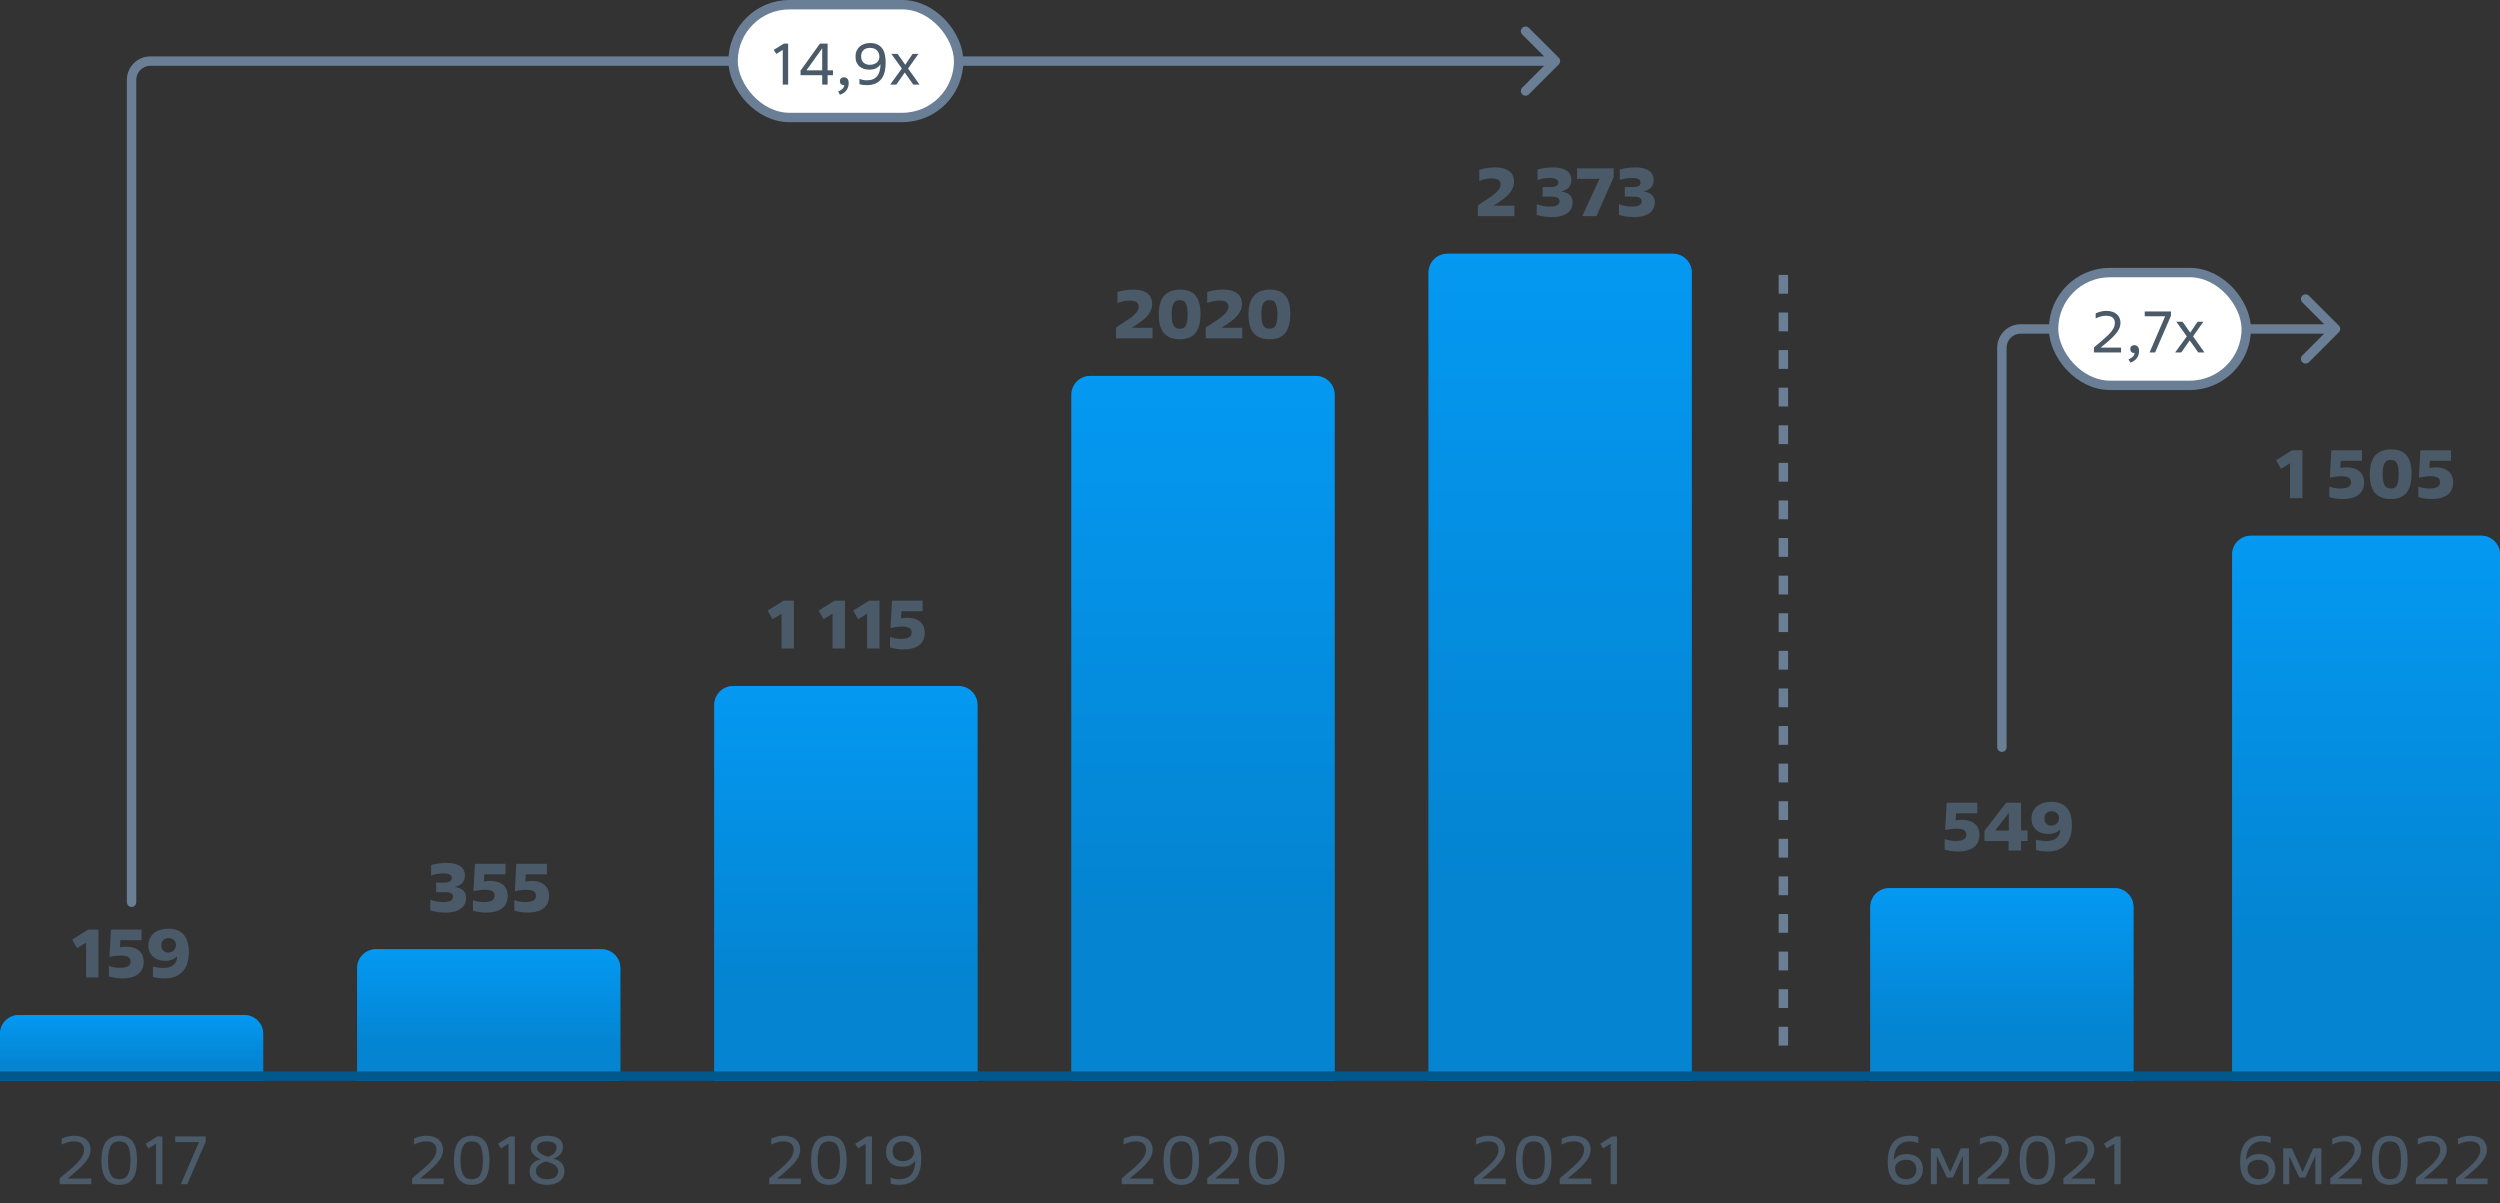 <svg width="532" height="256" viewBox="0 0 532 256" fill="none" xmlns="http://www.w3.org/2000/svg">
<rect x="0" y="0" width="532" height="256" fill="#333333" stroke="none"/>
<path d="M20.95 208H18.318V200.594L16.4 201.77L15.35 199.936L18.752 197.822H20.95V208ZM23.181 205.55C23.527 205.662 23.877 205.76 24.232 205.844C24.596 205.919 25.015 205.956 25.491 205.956C26.266 205.956 26.84 205.849 27.213 205.634C27.596 205.419 27.788 205.074 27.788 204.598C27.788 204.169 27.624 203.851 27.297 203.646C26.98 203.441 26.457 203.338 25.73 203.338C25.282 203.338 24.843 203.371 24.413 203.436C23.984 203.501 23.611 203.571 23.294 203.646L23.602 197.822H30.125V200.062H25.617L25.52 201.588C25.762 201.541 25.991 201.509 26.206 201.49C26.42 201.471 26.621 201.462 26.808 201.462C27.508 201.462 28.096 201.551 28.572 201.728C29.057 201.905 29.449 202.143 29.747 202.442C30.046 202.731 30.261 203.072 30.392 203.464C30.522 203.847 30.587 204.253 30.587 204.682C30.587 205.13 30.508 205.569 30.349 205.998C30.2 206.418 29.948 206.791 29.593 207.118C29.239 207.445 28.767 207.706 28.18 207.902C27.591 208.098 26.863 208.196 25.995 208.196C25.547 208.196 25.09 208.163 24.623 208.098C24.166 208.042 23.686 207.935 23.181 207.776V205.55ZM35.864 199.628C35.398 199.628 35.024 199.763 34.744 200.034C34.464 200.305 34.324 200.678 34.324 201.154C34.324 201.63 34.459 202.008 34.73 202.288C35.01 202.559 35.37 202.694 35.808 202.694C36.051 202.694 36.27 202.652 36.466 202.568C36.672 202.484 36.844 202.372 36.984 202.232C37.133 202.083 37.245 201.91 37.32 201.714C37.404 201.518 37.446 201.313 37.446 201.098C37.446 200.678 37.301 200.328 37.012 200.048C36.723 199.768 36.34 199.628 35.864 199.628ZM32.546 205.662C32.901 205.774 33.265 205.853 33.638 205.9C34.011 205.947 34.417 205.97 34.856 205.97C35.239 205.97 35.598 205.923 35.934 205.83C36.279 205.737 36.583 205.592 36.844 205.396C37.105 205.2 37.311 204.948 37.46 204.64C37.609 204.332 37.684 203.959 37.684 203.52C37.572 203.632 37.437 203.744 37.278 203.856C37.129 203.968 36.952 204.071 36.746 204.164C36.55 204.248 36.317 204.323 36.046 204.388C35.785 204.444 35.486 204.472 35.15 204.472C34.646 204.472 34.175 204.402 33.736 204.262C33.307 204.113 32.929 203.898 32.602 203.618C32.285 203.338 32.033 202.997 31.846 202.596C31.669 202.185 31.58 201.714 31.58 201.182C31.58 200.631 31.683 200.137 31.888 199.698C32.093 199.259 32.383 198.886 32.756 198.578C33.13 198.27 33.578 198.037 34.1 197.878C34.623 197.71 35.202 197.626 35.836 197.626C36.63 197.626 37.301 197.752 37.852 198.004C38.412 198.256 38.865 198.601 39.21 199.04C39.556 199.479 39.803 200.006 39.952 200.622C40.111 201.229 40.19 201.887 40.19 202.596C40.19 203.343 40.102 204.057 39.924 204.738C39.756 205.41 39.467 206.003 39.056 206.516C38.655 207.029 38.123 207.44 37.46 207.748C36.797 208.047 35.976 208.196 34.996 208.196C34.707 208.196 34.347 208.177 33.918 208.14C33.498 208.103 33.041 208.023 32.546 207.902V205.662Z" fill="#4A5A68"/>
<path d="M0 220C0 217.791 1.791 216 4 216H52C54.209 216 56 217.791 56 220V230H0V220Z" fill="#0079C1"/>
<path d="M0 220C0 217.791 1.791 216 4 216H52C54.209 216 56 217.791 56 220V230H0V220Z" fill="url(#paint0_linear_5397_192925)"/>
<path d="M12.7 250.74L14.632 249.116C15.229 248.612 15.733 248.159 16.144 247.758C16.564 247.347 16.9 246.969 17.152 246.624C17.413 246.269 17.6 245.938 17.712 245.63C17.824 245.313 17.88 245 17.88 244.692C17.88 244.104 17.698 243.656 17.334 243.348C16.97 243.04 16.419 242.886 15.682 242.886C15.234 242.886 14.8 242.947 14.38 243.068C13.96 243.18 13.54 243.343 13.12 243.558V242.298C13.577 242.083 14.021 241.929 14.45 241.836C14.889 241.733 15.323 241.682 15.752 241.682C16.293 241.682 16.783 241.752 17.222 241.892C17.661 242.023 18.029 242.219 18.328 242.48C18.636 242.732 18.869 243.045 19.028 243.418C19.196 243.782 19.28 244.193 19.28 244.65C19.28 245.042 19.21 245.429 19.07 245.812C18.939 246.185 18.72 246.582 18.412 247.002C18.113 247.413 17.717 247.856 17.222 248.332C16.737 248.808 16.135 249.34 15.416 249.928L14.408 250.754V250.796H19.42V252H12.7V250.74ZM25.375 250.936C25.786 250.936 26.14 250.866 26.439 250.726C26.738 250.586 26.985 250.357 27.181 250.04C27.377 249.713 27.522 249.298 27.615 248.794C27.708 248.281 27.755 247.651 27.755 246.904C27.755 246.139 27.704 245.499 27.601 244.986C27.508 244.473 27.363 244.062 27.167 243.754C26.971 243.437 26.724 243.213 26.425 243.082C26.126 242.951 25.776 242.886 25.375 242.886C25.011 242.886 24.68 242.951 24.381 243.082C24.092 243.213 23.844 243.432 23.639 243.74C23.434 244.048 23.275 244.463 23.163 244.986C23.051 245.499 22.995 246.139 22.995 246.904C22.995 247.66 23.046 248.299 23.149 248.822C23.261 249.335 23.415 249.751 23.611 250.068C23.816 250.376 24.064 250.6 24.353 250.74C24.652 250.871 24.992 250.936 25.375 250.936ZM25.375 252.14C24.162 252.14 23.228 251.72 22.575 250.88C21.922 250.04 21.595 248.715 21.595 246.904C21.595 245.989 21.679 245.205 21.847 244.552C22.024 243.889 22.276 243.348 22.603 242.928C22.93 242.499 23.326 242.186 23.793 241.99C24.26 241.785 24.787 241.682 25.375 241.682C26.672 241.682 27.624 242.097 28.231 242.928C28.847 243.749 29.155 245.075 29.155 246.904C29.155 247.847 29.071 248.649 28.903 249.312C28.744 249.975 28.502 250.516 28.175 250.936C27.858 251.356 27.461 251.664 26.985 251.86C26.518 252.047 25.982 252.14 25.375 252.14ZM33.207 243.39L31.611 244.384L30.981 243.39L33.487 241.822H34.551V252H33.207V243.39ZM42.343 243.026H37.276V241.822H43.785V242.886L39.852 252H38.48L42.343 243.026Z" fill="#4A5A68"/>
<path d="M91.56 191.452C92.12 191.648 92.619 191.783 93.058 191.858C93.497 191.923 93.912 191.956 94.304 191.956C95.06 191.956 95.597 191.858 95.914 191.662C96.241 191.457 96.404 191.177 96.404 190.822C96.404 190.486 96.259 190.239 95.97 190.08C95.681 189.921 95.228 189.842 94.612 189.842H92.806V187.812H94.458C95.587 187.812 96.152 187.49 96.152 186.846C96.152 186.529 96.007 186.286 95.718 186.118C95.429 185.95 94.948 185.866 94.276 185.866C93.8 185.866 93.343 185.908 92.904 185.992C92.475 186.076 92.087 186.183 91.742 186.314V184.074C92.274 183.915 92.815 183.803 93.366 183.738C93.917 183.663 94.449 183.626 94.962 183.626C95.765 183.626 96.423 183.705 96.936 183.864C97.449 184.023 97.855 184.228 98.154 184.48C98.453 184.732 98.658 185.021 98.77 185.348C98.882 185.665 98.938 185.987 98.938 186.314C98.938 187.583 98.233 188.386 96.824 188.722V188.764C97.272 188.829 97.645 188.932 97.944 189.072C98.243 189.203 98.485 189.371 98.672 189.576C98.859 189.772 98.989 190.001 99.064 190.262C99.148 190.514 99.19 190.785 99.19 191.074C99.19 191.513 99.106 191.923 98.938 192.306C98.77 192.679 98.509 193.006 98.154 193.286C97.799 193.566 97.342 193.79 96.782 193.958C96.231 194.117 95.573 194.196 94.808 194.196C94.36 194.196 93.851 194.163 93.282 194.098C92.722 194.033 92.148 193.911 91.56 193.734V191.452ZM100.644 191.55C100.99 191.662 101.34 191.76 101.694 191.844C102.058 191.919 102.478 191.956 102.954 191.956C103.729 191.956 104.303 191.849 104.676 191.634C105.059 191.419 105.25 191.074 105.25 190.598C105.25 190.169 105.087 189.851 104.76 189.646C104.443 189.441 103.92 189.338 103.192 189.338C102.744 189.338 102.306 189.371 101.876 189.436C101.447 189.501 101.074 189.571 100.756 189.646L101.064 183.822H107.588V186.062H103.08L102.982 187.588C103.225 187.541 103.454 187.509 103.668 187.49C103.883 187.471 104.084 187.462 104.27 187.462C104.97 187.462 105.558 187.551 106.034 187.728C106.52 187.905 106.912 188.143 107.21 188.442C107.509 188.731 107.724 189.072 107.854 189.464C107.985 189.847 108.05 190.253 108.05 190.682C108.05 191.13 107.971 191.569 107.812 191.998C107.663 192.418 107.411 192.791 107.056 193.118C106.702 193.445 106.23 193.706 105.642 193.902C105.054 194.098 104.326 194.196 103.458 194.196C103.01 194.196 102.553 194.163 102.086 194.098C101.629 194.042 101.148 193.935 100.644 193.776V191.55ZM109.449 191.55C109.794 191.662 110.144 191.76 110.499 191.844C110.863 191.919 111.283 191.956 111.759 191.956C112.534 191.956 113.108 191.849 113.481 191.634C113.864 191.419 114.055 191.074 114.055 190.598C114.055 190.169 113.892 189.851 113.565 189.646C113.248 189.441 112.725 189.338 111.997 189.338C111.549 189.338 111.11 189.371 110.681 189.436C110.252 189.501 109.878 189.571 109.561 189.646L109.869 183.822H116.393V186.062H111.885L111.787 187.588C112.03 187.541 112.258 187.509 112.473 187.49C112.688 187.471 112.888 187.462 113.075 187.462C113.775 187.462 114.363 187.551 114.839 187.728C115.324 187.905 115.716 188.143 116.015 188.442C116.314 188.731 116.528 189.072 116.659 189.464C116.79 189.847 116.855 190.253 116.855 190.682C116.855 191.13 116.776 191.569 116.617 191.998C116.468 192.418 116.216 192.791 115.861 193.118C115.506 193.445 115.035 193.706 114.447 193.902C113.859 194.098 113.131 194.196 112.263 194.196C111.815 194.196 111.358 194.163 110.891 194.098C110.434 194.042 109.953 193.935 109.449 193.776V191.55Z" fill="#4A5A68"/>
<path d="M76 206C76 203.791 77.791 202 80 202H128C130.209 202 132 203.791 132 206V230H76V206Z" fill="#0079C1"/>
<path d="M76 206C76 203.791 77.791 202 80 202H128C130.209 202 132 203.791 132 206V230H76V206Z" fill="url(#paint1_linear_5397_192925)"/>
<path d="M87.7 250.74L89.632 249.116C90.229 248.612 90.733 248.159 91.144 247.758C91.564 247.347 91.9 246.969 92.152 246.624C92.413 246.269 92.6 245.938 92.712 245.63C92.824 245.313 92.88 245 92.88 244.692C92.88 244.104 92.698 243.656 92.334 243.348C91.97 243.04 91.419 242.886 90.682 242.886C90.234 242.886 89.8 242.947 89.38 243.068C88.96 243.18 88.54 243.343 88.12 243.558V242.298C88.577 242.083 89.021 241.929 89.45 241.836C89.889 241.733 90.323 241.682 90.752 241.682C91.293 241.682 91.783 241.752 92.222 241.892C92.661 242.023 93.029 242.219 93.328 242.48C93.636 242.732 93.869 243.045 94.028 243.418C94.196 243.782 94.28 244.193 94.28 244.65C94.28 245.042 94.21 245.429 94.07 245.812C93.939 246.185 93.72 246.582 93.412 247.002C93.113 247.413 92.717 247.856 92.222 248.332C91.737 248.808 91.135 249.34 90.416 249.928L89.408 250.754V250.796H94.42V252H87.7V250.74ZM100.375 250.936C100.786 250.936 101.14 250.866 101.439 250.726C101.738 250.586 101.985 250.357 102.181 250.04C102.377 249.713 102.522 249.298 102.615 248.794C102.708 248.281 102.755 247.651 102.755 246.904C102.755 246.139 102.704 245.499 102.601 244.986C102.508 244.473 102.363 244.062 102.167 243.754C101.971 243.437 101.724 243.213 101.425 243.082C101.126 242.951 100.776 242.886 100.375 242.886C100.011 242.886 99.68 242.951 99.381 243.082C99.092 243.213 98.844 243.432 98.639 243.74C98.434 244.048 98.275 244.463 98.163 244.986C98.051 245.499 97.995 246.139 97.995 246.904C97.995 247.66 98.046 248.299 98.149 248.822C98.261 249.335 98.415 249.751 98.611 250.068C98.816 250.376 99.064 250.6 99.353 250.74C99.652 250.871 99.992 250.936 100.375 250.936ZM100.375 252.14C99.162 252.14 98.228 251.72 97.575 250.88C96.922 250.04 96.595 248.715 96.595 246.904C96.595 245.989 96.679 245.205 96.847 244.552C97.024 243.889 97.276 243.348 97.603 242.928C97.93 242.499 98.326 242.186 98.793 241.99C99.26 241.785 99.787 241.682 100.375 241.682C101.672 241.682 102.624 242.097 103.231 242.928C103.847 243.749 104.155 245.075 104.155 246.904C104.155 247.847 104.071 248.649 103.903 249.312C103.744 249.975 103.502 250.516 103.175 250.936C102.858 251.356 102.461 251.664 101.985 251.86C101.518 252.047 100.982 252.14 100.375 252.14ZM108.207 243.39L106.611 244.384L105.981 243.39L108.487 241.822H109.551V252H108.207V243.39ZM116.447 252.14C115.925 252.14 115.435 252.084 114.977 251.972C114.529 251.851 114.133 251.673 113.787 251.44C113.451 251.207 113.185 250.913 112.989 250.558C112.793 250.194 112.695 249.774 112.695 249.298C112.695 248.598 112.896 248.043 113.297 247.632C113.708 247.212 114.277 246.895 115.005 246.68C114.352 246.391 113.848 246.055 113.493 245.672C113.139 245.28 112.961 244.767 112.961 244.132C112.961 243.74 113.041 243.395 113.199 243.096C113.367 242.788 113.601 242.531 113.899 242.326C114.207 242.111 114.571 241.953 114.991 241.85C115.421 241.738 115.897 241.682 116.419 241.682C116.895 241.682 117.339 241.729 117.749 241.822C118.16 241.906 118.515 242.046 118.813 242.242C119.121 242.429 119.359 242.671 119.527 242.97C119.705 243.269 119.793 243.628 119.793 244.048C119.793 244.683 119.625 245.191 119.289 245.574C118.963 245.957 118.473 246.288 117.819 246.568C118.659 246.839 119.252 247.184 119.597 247.604C119.943 248.015 120.115 248.561 120.115 249.242C120.115 249.69 120.027 250.091 119.849 250.446C119.681 250.801 119.434 251.104 119.107 251.356C118.79 251.608 118.403 251.804 117.945 251.944C117.497 252.075 116.998 252.14 116.447 252.14ZM116.517 250.936C117.189 250.936 117.731 250.791 118.141 250.502C118.561 250.203 118.771 249.774 118.771 249.214C118.771 248.906 118.697 248.645 118.547 248.43C118.407 248.206 118.216 248.019 117.973 247.87C117.74 247.711 117.469 247.576 117.161 247.464C116.853 247.352 116.531 247.249 116.195 247.156C115.915 247.249 115.645 247.357 115.383 247.478C115.131 247.59 114.903 247.73 114.697 247.898C114.501 248.057 114.343 248.239 114.221 248.444C114.1 248.649 114.039 248.887 114.039 249.158C114.039 249.671 114.24 250.096 114.641 250.432C115.052 250.768 115.677 250.936 116.517 250.936ZM116.685 246.176C117.348 245.887 117.805 245.583 118.057 245.266C118.319 244.939 118.449 244.603 118.449 244.258C118.449 244.006 118.398 243.796 118.295 243.628C118.193 243.451 118.048 243.311 117.861 243.208C117.675 243.096 117.451 243.017 117.189 242.97C116.937 242.914 116.653 242.886 116.335 242.886C115.663 242.886 115.155 243.012 114.809 243.264C114.473 243.516 114.305 243.838 114.305 244.23C114.305 244.501 114.371 244.734 114.501 244.93C114.632 245.126 114.805 245.303 115.019 245.462C115.234 245.611 115.486 245.747 115.775 245.868C116.065 245.98 116.368 246.083 116.685 246.176Z" fill="#4A5A68"/>
<path d="M168.95 138H166.318V130.594L164.4 131.77L163.35 129.936L166.752 127.822H168.95V138ZM179.805 138H177.173V130.594L175.255 131.77L174.205 129.936L177.607 127.822H179.805V138ZM187.161 138H184.529V130.594L182.611 131.77L181.561 129.936L184.963 127.822H187.161V138ZM189.392 135.55C189.738 135.662 190.088 135.76 190.442 135.844C190.806 135.919 191.226 135.956 191.702 135.956C192.477 135.956 193.051 135.849 193.424 135.634C193.807 135.419 193.998 135.074 193.998 134.598C193.998 134.169 193.835 133.851 193.508 133.646C193.191 133.441 192.668 133.338 191.94 133.338C191.492 133.338 191.054 133.371 190.624 133.436C190.195 133.501 189.822 133.571 189.504 133.646L189.812 127.822H196.336V130.062H191.828L191.73 131.588C191.973 131.541 192.202 131.509 192.416 131.49C192.631 131.471 192.832 131.462 193.018 131.462C193.718 131.462 194.306 131.551 194.782 131.728C195.268 131.905 195.66 132.143 195.958 132.442C196.257 132.731 196.472 133.072 196.602 133.464C196.733 133.847 196.798 134.253 196.798 134.682C196.798 135.13 196.719 135.569 196.56 135.998C196.411 136.418 196.159 136.791 195.804 137.118C195.45 137.445 194.978 137.706 194.39 137.902C193.802 138.098 193.074 138.196 192.206 138.196C191.758 138.196 191.301 138.163 190.834 138.098C190.377 138.042 189.896 137.935 189.392 137.776V135.55Z" fill="#4A5A68"/>
<path d="M152 150C152 147.791 153.791 146 156 146H204C206.209 146 208 147.791 208 150V230H152V150Z" fill="#0079C1"/>
<path d="M152 150C152 147.791 153.791 146 156 146H204C206.209 146 208 147.791 208 150V230H152V150Z" fill="url(#paint2_linear_5397_192925)"/>
<path d="M163.7 250.74L165.632 249.116C166.229 248.612 166.733 248.159 167.144 247.758C167.564 247.347 167.9 246.969 168.152 246.624C168.413 246.269 168.6 245.938 168.712 245.63C168.824 245.313 168.88 245 168.88 244.692C168.88 244.104 168.698 243.656 168.334 243.348C167.97 243.04 167.419 242.886 166.682 242.886C166.234 242.886 165.8 242.947 165.38 243.068C164.96 243.18 164.54 243.343 164.12 243.558V242.298C164.577 242.083 165.021 241.929 165.45 241.836C165.889 241.733 166.323 241.682 166.752 241.682C167.293 241.682 167.783 241.752 168.222 241.892C168.661 242.023 169.029 242.219 169.328 242.48C169.636 242.732 169.869 243.045 170.028 243.418C170.196 243.782 170.28 244.193 170.28 244.65C170.28 245.042 170.21 245.429 170.07 245.812C169.939 246.185 169.72 246.582 169.412 247.002C169.113 247.413 168.717 247.856 168.222 248.332C167.737 248.808 167.135 249.34 166.416 249.928L165.408 250.754V250.796H170.42V252H163.7V250.74ZM176.375 250.936C176.786 250.936 177.14 250.866 177.439 250.726C177.738 250.586 177.985 250.357 178.181 250.04C178.377 249.713 178.522 249.298 178.615 248.794C178.708 248.281 178.755 247.651 178.755 246.904C178.755 246.139 178.704 245.499 178.601 244.986C178.508 244.473 178.363 244.062 178.167 243.754C177.971 243.437 177.724 243.213 177.425 243.082C177.126 242.951 176.776 242.886 176.375 242.886C176.011 242.886 175.68 242.951 175.381 243.082C175.092 243.213 174.844 243.432 174.639 243.74C174.434 244.048 174.275 244.463 174.163 244.986C174.051 245.499 173.995 246.139 173.995 246.904C173.995 247.66 174.046 248.299 174.149 248.822C174.261 249.335 174.415 249.751 174.611 250.068C174.816 250.376 175.064 250.6 175.353 250.74C175.652 250.871 175.992 250.936 176.375 250.936ZM176.375 252.14C175.162 252.14 174.228 251.72 173.575 250.88C172.922 250.04 172.595 248.715 172.595 246.904C172.595 245.989 172.679 245.205 172.847 244.552C173.024 243.889 173.276 243.348 173.603 242.928C173.93 242.499 174.326 242.186 174.793 241.99C175.26 241.785 175.787 241.682 176.375 241.682C177.672 241.682 178.624 242.097 179.231 242.928C179.847 243.749 180.155 245.075 180.155 246.904C180.155 247.847 180.071 248.649 179.903 249.312C179.744 249.975 179.502 250.516 179.175 250.936C178.858 251.356 178.461 251.664 177.985 251.86C177.518 252.047 176.982 252.14 176.375 252.14ZM184.207 243.39L182.611 244.384L181.981 243.39L184.487 241.822H185.551V252H184.207V243.39ZM191.313 252.14C191.005 252.14 190.702 252.121 190.403 252.084C190.105 252.047 189.815 251.977 189.535 251.874V250.586C189.825 250.698 190.119 250.787 190.417 250.852C190.716 250.908 191.038 250.936 191.383 250.936C191.971 250.936 192.475 250.847 192.895 250.67C193.325 250.483 193.675 250.217 193.945 249.872C194.225 249.527 194.431 249.107 194.561 248.612C194.692 248.117 194.757 247.557 194.757 246.932C194.533 247.315 194.202 247.637 193.763 247.898C193.325 248.159 192.737 248.29 191.999 248.29C191.533 248.29 191.089 248.229 190.669 248.108C190.249 247.977 189.881 247.781 189.563 247.52C189.255 247.249 189.008 246.909 188.821 246.498C188.644 246.087 188.555 245.602 188.555 245.042C188.555 244.519 188.644 244.053 188.821 243.642C189.008 243.222 189.26 242.867 189.577 242.578C189.904 242.289 190.287 242.069 190.725 241.92C191.173 241.761 191.659 241.682 192.181 241.682C192.965 241.682 193.605 241.817 194.099 242.088C194.603 242.349 195 242.704 195.289 243.152C195.579 243.6 195.775 244.123 195.877 244.72C195.989 245.308 196.045 245.929 196.045 246.582C196.045 247.375 195.966 248.113 195.807 248.794C195.649 249.466 195.383 250.054 195.009 250.558C194.645 251.053 194.16 251.44 193.553 251.72C192.956 252 192.209 252.14 191.313 252.14ZM192.125 247.086C192.48 247.086 192.802 247.035 193.091 246.932C193.39 246.829 193.642 246.694 193.847 246.526C194.053 246.349 194.211 246.143 194.323 245.91C194.435 245.677 194.491 245.429 194.491 245.168C194.491 244.477 194.291 243.927 193.889 243.516C193.497 243.096 192.914 242.886 192.139 242.886C191.486 242.886 190.959 243.063 190.557 243.418C190.156 243.773 189.955 244.3 189.955 245C189.955 245.672 190.156 246.19 190.557 246.554C190.959 246.909 191.481 247.086 192.125 247.086Z" fill="#4A5A68"/>
<path d="M245.26 72H237.49V69.69L239.114 68.64C239.665 68.285 240.141 67.959 240.542 67.66C240.943 67.361 241.275 67.077 241.536 66.806C241.807 66.535 242.007 66.274 242.138 66.022C242.269 65.77 242.334 65.509 242.334 65.238C242.334 64.855 242.185 64.547 241.886 64.314C241.597 64.081 241.093 63.964 240.374 63.964C239.917 63.964 239.464 64.015 239.016 64.118C238.577 64.211 238.171 64.342 237.798 64.51V62.13C238.414 61.934 238.993 61.803 239.534 61.738C240.085 61.663 240.626 61.626 241.158 61.626C241.942 61.626 242.591 61.715 243.104 61.892C243.627 62.06 244.042 62.289 244.35 62.578C244.658 62.858 244.873 63.18 244.994 63.544C245.125 63.908 245.19 64.281 245.19 64.664C245.19 65.121 245.106 65.555 244.938 65.966C244.779 66.367 244.541 66.759 244.224 67.142C243.907 67.515 243.51 67.889 243.034 68.262C242.567 68.626 242.026 68.999 241.41 69.382L240.822 69.746V69.76H245.26V72ZM251.065 69.956C251.373 69.956 251.63 69.905 251.835 69.802C252.05 69.69 252.222 69.513 252.353 69.27C252.484 69.027 252.577 68.715 252.633 68.332C252.698 67.94 252.731 67.469 252.731 66.918C252.731 65.845 252.61 65.07 252.367 64.594C252.124 64.109 251.69 63.866 251.065 63.866C250.421 63.866 249.968 64.109 249.707 64.594C249.455 65.079 249.329 65.854 249.329 66.918C249.329 67.469 249.362 67.935 249.427 68.318C249.492 68.701 249.595 69.013 249.735 69.256C249.875 69.499 250.052 69.676 250.267 69.788C250.491 69.9 250.757 69.956 251.065 69.956ZM251.051 72.196C249.576 72.196 248.461 71.771 247.705 70.922C246.958 70.073 246.585 68.747 246.585 66.946C246.585 65.107 246.972 63.763 247.747 62.914C248.531 62.055 249.66 61.626 251.135 61.626C252.628 61.626 253.725 62.051 254.425 62.9C255.125 63.749 255.475 65.056 255.475 66.82C255.475 67.763 255.377 68.575 255.181 69.256C254.994 69.937 254.714 70.497 254.341 70.936C253.968 71.365 253.506 71.683 252.955 71.888C252.404 72.093 251.77 72.196 251.051 72.196ZM264.36 72H256.59V69.69L258.214 68.64C258.764 68.285 259.24 67.959 259.642 67.66C260.043 67.361 260.374 67.077 260.636 66.806C260.906 66.535 261.107 66.274 261.238 66.022C261.368 65.77 261.434 65.509 261.434 65.238C261.434 64.855 261.284 64.547 260.986 64.314C260.696 64.081 260.192 63.964 259.474 63.964C259.016 63.964 258.564 64.015 258.116 64.118C257.677 64.211 257.271 64.342 256.898 64.51V62.13C257.514 61.934 258.092 61.803 258.634 61.738C259.184 61.663 259.726 61.626 260.258 61.626C261.042 61.626 261.69 61.715 262.204 61.892C262.726 62.06 263.142 62.289 263.45 62.578C263.758 62.858 263.972 63.18 264.094 63.544C264.224 63.908 264.29 64.281 264.29 64.664C264.29 65.121 264.206 65.555 264.038 65.966C263.879 66.367 263.641 66.759 263.324 67.142C263.006 67.515 262.61 67.889 262.134 68.262C261.667 68.626 261.126 68.999 260.51 69.382L259.922 69.746V69.76H264.36V72ZM270.165 69.956C270.473 69.956 270.729 69.905 270.935 69.802C271.149 69.69 271.322 69.513 271.453 69.27C271.583 69.027 271.677 68.715 271.733 68.332C271.798 67.94 271.831 67.469 271.831 66.918C271.831 65.845 271.709 65.07 271.467 64.594C271.224 64.109 270.79 63.866 270.165 63.866C269.521 63.866 269.068 64.109 268.807 64.594C268.555 65.079 268.429 65.854 268.429 66.918C268.429 67.469 268.461 67.935 268.527 68.318C268.592 68.701 268.695 69.013 268.835 69.256C268.975 69.499 269.152 69.676 269.367 69.788C269.591 69.9 269.857 69.956 270.165 69.956ZM270.151 72.196C268.676 72.196 267.561 71.771 266.805 70.922C266.058 70.073 265.685 68.747 265.685 66.946C265.685 65.107 266.072 63.763 266.847 62.914C267.631 62.055 268.76 61.626 270.235 61.626C271.728 61.626 272.825 62.051 273.525 62.9C274.225 63.749 274.575 65.056 274.575 66.82C274.575 67.763 274.477 68.575 274.281 69.256C274.094 69.937 273.814 70.497 273.441 70.936C273.067 71.365 272.605 71.683 272.055 71.888C271.504 72.093 270.869 72.196 270.151 72.196Z" fill="#4A5A68"/>
<path d="M228 84C228 81.791 229.791 80 232 80H280C282.209 80 284 81.791 284 84V230H228V84Z" fill="#0079C1"/>
<path d="M228 84C228 81.791 229.791 80 232 80H280C282.209 80 284 81.791 284 84V230H228V84Z" fill="url(#paint3_linear_5397_192925)"/>
<path d="M238.7 250.74L240.632 249.116C241.229 248.612 241.733 248.159 242.144 247.758C242.564 247.347 242.9 246.969 243.152 246.624C243.413 246.269 243.6 245.938 243.712 245.63C243.824 245.313 243.88 245 243.88 244.692C243.88 244.104 243.698 243.656 243.334 243.348C242.97 243.04 242.419 242.886 241.682 242.886C241.234 242.886 240.8 242.947 240.38 243.068C239.96 243.18 239.54 243.343 239.12 243.558V242.298C239.577 242.083 240.021 241.929 240.45 241.836C240.889 241.733 241.323 241.682 241.752 241.682C242.293 241.682 242.783 241.752 243.222 241.892C243.661 242.023 244.029 242.219 244.328 242.48C244.636 242.732 244.869 243.045 245.028 243.418C245.196 243.782 245.28 244.193 245.28 244.65C245.28 245.042 245.21 245.429 245.07 245.812C244.939 246.185 244.72 246.582 244.412 247.002C244.113 247.413 243.717 247.856 243.222 248.332C242.737 248.808 242.135 249.34 241.416 249.928L240.408 250.754V250.796H245.42V252H238.7V250.74ZM251.375 250.936C251.786 250.936 252.14 250.866 252.439 250.726C252.738 250.586 252.985 250.357 253.181 250.04C253.377 249.713 253.522 249.298 253.615 248.794C253.708 248.281 253.755 247.651 253.755 246.904C253.755 246.139 253.704 245.499 253.601 244.986C253.508 244.473 253.363 244.062 253.167 243.754C252.971 243.437 252.724 243.213 252.425 243.082C252.126 242.951 251.776 242.886 251.375 242.886C251.011 242.886 250.68 242.951 250.381 243.082C250.092 243.213 249.844 243.432 249.639 243.74C249.434 244.048 249.275 244.463 249.163 244.986C249.051 245.499 248.995 246.139 248.995 246.904C248.995 247.66 249.046 248.299 249.149 248.822C249.261 249.335 249.415 249.751 249.611 250.068C249.816 250.376 250.064 250.6 250.353 250.74C250.652 250.871 250.992 250.936 251.375 250.936ZM251.375 252.14C250.162 252.14 249.228 251.72 248.575 250.88C247.922 250.04 247.595 248.715 247.595 246.904C247.595 245.989 247.679 245.205 247.847 244.552C248.024 243.889 248.276 243.348 248.603 242.928C248.93 242.499 249.326 242.186 249.793 241.99C250.26 241.785 250.787 241.682 251.375 241.682C252.672 241.682 253.624 242.097 254.231 242.928C254.847 243.749 255.155 245.075 255.155 246.904C255.155 247.847 255.071 248.649 254.903 249.312C254.744 249.975 254.502 250.516 254.175 250.936C253.858 251.356 253.461 251.664 252.985 251.86C252.518 252.047 251.982 252.14 251.375 252.14ZM256.911 250.74L258.843 249.116C259.44 248.612 259.944 248.159 260.355 247.758C260.775 247.347 261.111 246.969 261.363 246.624C261.624 246.269 261.811 245.938 261.923 245.63C262.035 245.313 262.091 245 262.091 244.692C262.091 244.104 261.909 243.656 261.545 243.348C261.181 243.04 260.63 242.886 259.893 242.886C259.445 242.886 259.011 242.947 258.591 243.068C258.171 243.18 257.751 243.343 257.331 243.558V242.298C257.788 242.083 258.232 241.929 258.661 241.836C259.1 241.733 259.534 241.682 259.963 241.682C260.504 241.682 260.994 241.752 261.433 241.892C261.872 242.023 262.24 242.219 262.539 242.48C262.847 242.732 263.08 243.045 263.239 243.418C263.407 243.782 263.491 244.193 263.491 244.65C263.491 245.042 263.421 245.429 263.281 245.812C263.15 246.185 262.931 246.582 262.623 247.002C262.324 247.413 261.928 247.856 261.433 248.332C260.948 248.808 260.346 249.34 259.627 249.928L258.619 250.754V250.796H263.631V252H256.911V250.74ZM269.586 250.936C269.997 250.936 270.351 250.866 270.65 250.726C270.949 250.586 271.196 250.357 271.392 250.04C271.588 249.713 271.733 249.298 271.826 248.794C271.919 248.281 271.966 247.651 271.966 246.904C271.966 246.139 271.915 245.499 271.812 244.986C271.719 244.473 271.574 244.062 271.378 243.754C271.182 243.437 270.935 243.213 270.636 243.082C270.337 242.951 269.987 242.886 269.586 242.886C269.222 242.886 268.891 242.951 268.592 243.082C268.303 243.213 268.055 243.432 267.85 243.74C267.645 244.048 267.486 244.463 267.374 244.986C267.262 245.499 267.206 246.139 267.206 246.904C267.206 247.66 267.257 248.299 267.36 248.822C267.472 249.335 267.626 249.751 267.822 250.068C268.027 250.376 268.275 250.6 268.564 250.74C268.863 250.871 269.203 250.936 269.586 250.936ZM269.586 252.14C268.373 252.14 267.439 251.72 266.786 250.88C266.133 250.04 265.806 248.715 265.806 246.904C265.806 245.989 265.89 245.205 266.058 244.552C266.235 243.889 266.487 243.348 266.814 242.928C267.141 242.499 267.537 242.186 268.004 241.99C268.471 241.785 268.998 241.682 269.586 241.682C270.883 241.682 271.835 242.097 272.442 242.928C273.058 243.749 273.366 245.075 273.366 246.904C273.366 247.847 273.282 248.649 273.114 249.312C272.955 249.975 272.713 250.516 272.386 250.936C272.069 251.356 271.672 251.664 271.196 251.86C270.729 252.047 270.193 252.14 269.586 252.14Z" fill="#4A5A68"/>
<path d="M322.26 46H314.49V43.69L316.114 42.64C316.665 42.285 317.141 41.959 317.542 41.66C317.943 41.361 318.275 41.077 318.536 40.806C318.807 40.535 319.007 40.274 319.138 40.022C319.269 39.77 319.334 39.509 319.334 39.238C319.334 38.855 319.185 38.547 318.886 38.314C318.597 38.081 318.093 37.964 317.374 37.964C316.917 37.964 316.464 38.015 316.016 38.118C315.577 38.211 315.171 38.342 314.798 38.51V36.13C315.414 35.934 315.993 35.803 316.534 35.738C317.085 35.663 317.626 35.626 318.158 35.626C318.942 35.626 319.591 35.715 320.104 35.892C320.627 36.06 321.042 36.289 321.35 36.578C321.658 36.858 321.873 37.18 321.994 37.544C322.125 37.908 322.19 38.281 322.19 38.664C322.19 39.121 322.106 39.555 321.938 39.966C321.779 40.367 321.541 40.759 321.224 41.142C320.907 41.515 320.51 41.889 320.034 42.262C319.567 42.626 319.026 42.999 318.41 43.382L317.822 43.746V43.76H322.26V46ZM327.015 43.452C327.575 43.648 328.074 43.783 328.513 43.858C328.952 43.923 329.367 43.956 329.759 43.956C330.515 43.956 331.052 43.858 331.369 43.662C331.696 43.457 331.859 43.177 331.859 42.822C331.859 42.486 331.714 42.239 331.425 42.08C331.136 41.921 330.683 41.842 330.067 41.842H328.261V39.812H329.913C331.042 39.812 331.607 39.49 331.607 38.846C331.607 38.529 331.462 38.286 331.173 38.118C330.884 37.95 330.403 37.866 329.731 37.866C329.255 37.866 328.798 37.908 328.359 37.992C327.93 38.076 327.542 38.183 327.197 38.314V36.074C327.729 35.915 328.27 35.803 328.821 35.738C329.372 35.663 329.904 35.626 330.417 35.626C331.22 35.626 331.878 35.705 332.391 35.864C332.904 36.023 333.31 36.228 333.609 36.48C333.908 36.732 334.113 37.021 334.225 37.348C334.337 37.665 334.393 37.987 334.393 38.314C334.393 39.583 333.688 40.386 332.279 40.722V40.764C332.727 40.829 333.1 40.932 333.399 41.072C333.698 41.203 333.94 41.371 334.127 41.576C334.314 41.772 334.444 42.001 334.519 42.262C334.603 42.514 334.645 42.785 334.645 43.074C334.645 43.513 334.561 43.923 334.393 44.306C334.225 44.679 333.964 45.006 333.609 45.286C333.254 45.566 332.797 45.79 332.237 45.958C331.686 46.117 331.028 46.196 330.263 46.196C329.815 46.196 329.306 46.163 328.737 46.098C328.177 46.033 327.603 45.911 327.015 45.734V43.452ZM339.725 46H336.701L340.369 38.062H335.595V35.822H343.379V37.726L339.725 46ZM344.515 43.452C345.075 43.648 345.574 43.783 346.013 43.858C346.452 43.923 346.867 43.956 347.259 43.956C348.015 43.956 348.552 43.858 348.869 43.662C349.196 43.457 349.359 43.177 349.359 42.822C349.359 42.486 349.214 42.239 348.925 42.08C348.636 41.921 348.183 41.842 347.567 41.842H345.761V39.812H347.413C348.542 39.812 349.107 39.49 349.107 38.846C349.107 38.529 348.962 38.286 348.673 38.118C348.384 37.95 347.903 37.866 347.231 37.866C346.755 37.866 346.298 37.908 345.859 37.992C345.43 38.076 345.042 38.183 344.697 38.314V36.074C345.229 35.915 345.77 35.803 346.321 35.738C346.872 35.663 347.404 35.626 347.917 35.626C348.72 35.626 349.378 35.705 349.891 35.864C350.404 36.023 350.81 36.228 351.109 36.48C351.408 36.732 351.613 37.021 351.725 37.348C351.837 37.665 351.893 37.987 351.893 38.314C351.893 39.583 351.188 40.386 349.779 40.722V40.764C350.227 40.829 350.6 40.932 350.899 41.072C351.198 41.203 351.44 41.371 351.627 41.576C351.814 41.772 351.944 42.001 352.019 42.262C352.103 42.514 352.145 42.785 352.145 43.074C352.145 43.513 352.061 43.923 351.893 44.306C351.725 44.679 351.464 45.006 351.109 45.286C350.754 45.566 350.297 45.79 349.737 45.958C349.186 46.117 348.528 46.196 347.763 46.196C347.315 46.196 346.806 46.163 346.237 46.098C345.677 46.033 345.103 45.911 344.515 45.734V43.452Z" fill="#4A5A68"/>
<path d="M304 58C304 55.791 305.791 54 308 54H356C358.209 54 360 55.791 360 58V230H304V58Z" fill="#0079C1"/>
<path d="M304 58C304 55.791 305.791 54 308 54H356C358.209 54 360 55.791 360 58V230H304V58Z" fill="url(#paint4_linear_5397_192925)"/>
<path d="M313.7 250.74L315.632 249.116C316.229 248.612 316.733 248.159 317.144 247.758C317.564 247.347 317.9 246.969 318.152 246.624C318.413 246.269 318.6 245.938 318.712 245.63C318.824 245.313 318.88 245 318.88 244.692C318.88 244.104 318.698 243.656 318.334 243.348C317.97 243.04 317.419 242.886 316.682 242.886C316.234 242.886 315.8 242.947 315.38 243.068C314.96 243.18 314.54 243.343 314.12 243.558V242.298C314.577 242.083 315.021 241.929 315.45 241.836C315.889 241.733 316.323 241.682 316.752 241.682C317.293 241.682 317.783 241.752 318.222 241.892C318.661 242.023 319.029 242.219 319.328 242.48C319.636 242.732 319.869 243.045 320.028 243.418C320.196 243.782 320.28 244.193 320.28 244.65C320.28 245.042 320.21 245.429 320.07 245.812C319.939 246.185 319.72 246.582 319.412 247.002C319.113 247.413 318.717 247.856 318.222 248.332C317.737 248.808 317.135 249.34 316.416 249.928L315.408 250.754V250.796H320.42V252H313.7V250.74ZM326.375 250.936C326.786 250.936 327.14 250.866 327.439 250.726C327.738 250.586 327.985 250.357 328.181 250.04C328.377 249.713 328.522 249.298 328.615 248.794C328.708 248.281 328.755 247.651 328.755 246.904C328.755 246.139 328.704 245.499 328.601 244.986C328.508 244.473 328.363 244.062 328.167 243.754C327.971 243.437 327.724 243.213 327.425 243.082C327.126 242.951 326.776 242.886 326.375 242.886C326.011 242.886 325.68 242.951 325.381 243.082C325.092 243.213 324.844 243.432 324.639 243.74C324.434 244.048 324.275 244.463 324.163 244.986C324.051 245.499 323.995 246.139 323.995 246.904C323.995 247.66 324.046 248.299 324.149 248.822C324.261 249.335 324.415 249.751 324.611 250.068C324.816 250.376 325.064 250.6 325.353 250.74C325.652 250.871 325.992 250.936 326.375 250.936ZM326.375 252.14C325.162 252.14 324.228 251.72 323.575 250.88C322.922 250.04 322.595 248.715 322.595 246.904C322.595 245.989 322.679 245.205 322.847 244.552C323.024 243.889 323.276 243.348 323.603 242.928C323.93 242.499 324.326 242.186 324.793 241.99C325.26 241.785 325.787 241.682 326.375 241.682C327.672 241.682 328.624 242.097 329.231 242.928C329.847 243.749 330.155 245.075 330.155 246.904C330.155 247.847 330.071 248.649 329.903 249.312C329.744 249.975 329.502 250.516 329.175 250.936C328.858 251.356 328.461 251.664 327.985 251.86C327.518 252.047 326.982 252.14 326.375 252.14ZM331.911 250.74L333.843 249.116C334.44 248.612 334.944 248.159 335.355 247.758C335.775 247.347 336.111 246.969 336.363 246.624C336.624 246.269 336.811 245.938 336.923 245.63C337.035 245.313 337.091 245 337.091 244.692C337.091 244.104 336.909 243.656 336.545 243.348C336.181 243.04 335.63 242.886 334.893 242.886C334.445 242.886 334.011 242.947 333.591 243.068C333.171 243.18 332.751 243.343 332.331 243.558V242.298C332.788 242.083 333.232 241.929 333.661 241.836C334.1 241.733 334.534 241.682 334.963 241.682C335.504 241.682 335.994 241.752 336.433 241.892C336.872 242.023 337.24 242.219 337.539 242.48C337.847 242.732 338.08 243.045 338.239 243.418C338.407 243.782 338.491 244.193 338.491 244.65C338.491 245.042 338.421 245.429 338.281 245.812C338.15 246.185 337.931 246.582 337.623 247.002C337.324 247.413 336.928 247.856 336.433 248.332C335.948 248.808 335.346 249.34 334.627 249.928L333.619 250.754V250.796H338.631V252H331.911V250.74ZM342.752 243.39L341.156 244.384L340.526 243.39L343.032 241.822H344.096V252H342.752V243.39Z" fill="#4A5A68"/>
<path d="M413.826 178.55C414.171 178.662 414.521 178.76 414.876 178.844C415.24 178.919 415.66 178.956 416.136 178.956C416.911 178.956 417.485 178.849 417.858 178.634C418.241 178.419 418.432 178.074 418.432 177.598C418.432 177.169 418.269 176.851 417.942 176.646C417.625 176.441 417.102 176.338 416.374 176.338C415.926 176.338 415.487 176.371 415.058 176.436C414.629 176.501 414.255 176.571 413.938 176.646L414.246 170.822H420.77V173.062H416.262L416.164 174.588C416.407 174.541 416.635 174.509 416.85 174.49C417.065 174.471 417.265 174.462 417.452 174.462C418.152 174.462 418.74 174.551 419.216 174.728C419.701 174.905 420.093 175.143 420.392 175.442C420.691 175.731 420.905 176.072 421.036 176.464C421.167 176.847 421.232 177.253 421.232 177.682C421.232 178.13 421.153 178.569 420.994 178.998C420.845 179.418 420.593 179.791 420.238 180.118C419.883 180.445 419.412 180.706 418.824 180.902C418.236 181.098 417.508 181.196 416.64 181.196C416.192 181.196 415.735 181.163 415.268 181.098C414.811 181.042 414.33 180.935 413.826 180.776V178.55ZM427.475 176.73V173.006H427.447L424.577 176.73H427.475ZM430.079 181H427.433V178.97H422.295V176.8L426.901 170.822H430.079V176.73H431.465V178.97H430.079V181ZM436.585 172.628C436.118 172.628 435.745 172.763 435.465 173.034C435.185 173.305 435.045 173.678 435.045 174.154C435.045 174.63 435.18 175.008 435.451 175.288C435.731 175.559 436.09 175.694 436.529 175.694C436.772 175.694 436.991 175.652 437.187 175.568C437.392 175.484 437.565 175.372 437.705 175.232C437.854 175.083 437.966 174.91 438.041 174.714C438.125 174.518 438.167 174.313 438.167 174.098C438.167 173.678 438.022 173.328 437.733 173.048C437.444 172.768 437.061 172.628 436.585 172.628ZM433.267 178.662C433.622 178.774 433.986 178.853 434.359 178.9C434.732 178.947 435.138 178.97 435.577 178.97C435.96 178.97 436.319 178.923 436.655 178.83C437 178.737 437.304 178.592 437.565 178.396C437.826 178.2 438.032 177.948 438.181 177.64C438.33 177.332 438.405 176.959 438.405 176.52C438.293 176.632 438.158 176.744 437.999 176.856C437.85 176.968 437.672 177.071 437.467 177.164C437.271 177.248 437.038 177.323 436.767 177.388C436.506 177.444 436.207 177.472 435.871 177.472C435.367 177.472 434.896 177.402 434.457 177.262C434.028 177.113 433.65 176.898 433.323 176.618C433.006 176.338 432.754 175.997 432.567 175.596C432.39 175.185 432.301 174.714 432.301 174.182C432.301 173.631 432.404 173.137 432.609 172.698C432.814 172.259 433.104 171.886 433.477 171.578C433.85 171.27 434.298 171.037 434.821 170.878C435.344 170.71 435.922 170.626 436.557 170.626C437.35 170.626 438.022 170.752 438.573 171.004C439.133 171.256 439.586 171.601 439.931 172.04C440.276 172.479 440.524 173.006 440.673 173.622C440.832 174.229 440.911 174.887 440.911 175.596C440.911 176.343 440.822 177.057 440.645 177.738C440.477 178.41 440.188 179.003 439.777 179.516C439.376 180.029 438.844 180.44 438.181 180.748C437.518 181.047 436.697 181.196 435.717 181.196C435.428 181.196 435.068 181.177 434.639 181.14C434.219 181.103 433.762 181.023 433.267 180.902V178.662Z" fill="#4A5A68"/>
<path d="M398 193C398 190.791 399.791 189 402 189H450C452.209 189 454 190.791 454 193V230H398V193Z" fill="#0079C1"/>
<path d="M398 193C398 190.791 399.791 189 402 189H450C452.209 189 454 190.791 454 193V230H398V193Z" fill="url(#paint5_linear_5397_192925)"/>
<path d="M405.62 250.936C406.273 250.936 406.796 250.759 407.188 250.404C407.589 250.049 407.79 249.522 407.79 248.822C407.79 248.15 407.585 247.646 407.174 247.31C406.763 246.965 406.245 246.792 405.62 246.792C405.265 246.792 404.943 246.843 404.654 246.946C404.365 247.049 404.117 247.184 403.912 247.352C403.707 247.52 403.548 247.711 403.436 247.926C403.324 248.141 403.268 248.365 403.268 248.598C403.268 248.925 403.319 249.228 403.422 249.508C403.525 249.788 403.674 250.035 403.87 250.25C404.066 250.465 404.309 250.633 404.598 250.754C404.897 250.875 405.237 250.936 405.62 250.936ZM405.564 252.14C404.78 252.14 404.136 251.995 403.632 251.706C403.137 251.417 402.745 251.043 402.456 250.586C402.167 250.129 401.966 249.615 401.854 249.046C401.751 248.467 401.7 247.889 401.7 247.31C401.7 246.517 401.779 245.779 401.938 245.098C402.097 244.407 402.358 243.81 402.722 243.306C403.095 242.802 403.585 242.405 404.192 242.116C404.799 241.827 405.55 241.682 406.446 241.682C406.745 241.682 407.043 241.701 407.342 241.738C407.641 241.775 407.93 241.845 408.21 241.948V243.236C407.921 243.124 407.627 243.04 407.328 242.984C407.039 242.919 406.731 242.886 406.404 242.886C405.807 242.886 405.289 242.989 404.85 243.194C404.421 243.399 404.066 243.679 403.786 244.034C403.515 244.389 403.315 244.809 403.184 245.294C403.053 245.77 402.988 246.283 402.988 246.834C403.109 246.666 403.254 246.507 403.422 246.358C403.59 246.199 403.781 246.064 403.996 245.952C404.22 245.84 404.472 245.751 404.752 245.686C405.041 245.621 405.373 245.588 405.746 245.588C406.213 245.588 406.651 245.649 407.062 245.77C407.482 245.891 407.851 246.083 408.168 246.344C408.485 246.605 408.733 246.937 408.91 247.338C409.097 247.739 409.19 248.22 409.19 248.78C409.19 249.303 409.097 249.774 408.91 250.194C408.733 250.605 408.481 250.955 408.154 251.244C407.837 251.533 407.454 251.757 407.006 251.916C406.567 252.065 406.087 252.14 405.564 252.14ZM418.992 244.37V252H417.704V245.91L415.562 250.6H414.302L412.16 246.008V252H410.872V244.37H412.706L414.988 249.438L417.256 244.37H418.992ZM420.882 250.74L422.814 249.116C423.411 248.612 423.915 248.159 424.326 247.758C424.746 247.347 425.082 246.969 425.334 246.624C425.595 246.269 425.782 245.938 425.894 245.63C426.006 245.313 426.062 245 426.062 244.692C426.062 244.104 425.88 243.656 425.516 243.348C425.152 243.04 424.601 242.886 423.864 242.886C423.416 242.886 422.982 242.947 422.562 243.068C422.142 243.18 421.722 243.343 421.302 243.558V242.298C421.759 242.083 422.202 241.929 422.632 241.836C423.07 241.733 423.504 241.682 423.934 241.682C424.475 241.682 424.965 241.752 425.404 241.892C425.842 242.023 426.211 242.219 426.51 242.48C426.818 242.732 427.051 243.045 427.21 243.418C427.378 243.782 427.462 244.193 427.462 244.65C427.462 245.042 427.392 245.429 427.252 245.812C427.121 246.185 426.902 246.582 426.594 247.002C426.295 247.413 425.898 247.856 425.404 248.332C424.918 248.808 424.316 249.34 423.598 249.928L422.59 250.754V250.796H427.602V252H420.882V250.74ZM433.557 250.936C433.967 250.936 434.322 250.866 434.621 250.726C434.919 250.586 435.167 250.357 435.363 250.04C435.559 249.713 435.703 249.298 435.797 248.794C435.89 248.281 435.937 247.651 435.937 246.904C435.937 246.139 435.885 245.499 435.783 244.986C435.689 244.473 435.545 244.062 435.349 243.754C435.153 243.437 434.905 243.213 434.607 243.082C434.308 242.951 433.958 242.886 433.557 242.886C433.193 242.886 432.861 242.951 432.563 243.082C432.273 243.213 432.026 243.432 431.821 243.74C431.615 244.048 431.457 244.463 431.345 244.986C431.233 245.499 431.177 246.139 431.177 246.904C431.177 247.66 431.228 248.299 431.331 248.822C431.443 249.335 431.597 249.751 431.793 250.068C431.998 250.376 432.245 250.6 432.535 250.74C432.833 250.871 433.174 250.936 433.557 250.936ZM433.557 252.14C432.343 252.14 431.41 251.72 430.757 250.88C430.103 250.04 429.777 248.715 429.777 246.904C429.777 245.989 429.861 245.205 430.029 244.552C430.206 243.889 430.458 243.348 430.785 242.928C431.111 242.499 431.508 242.186 431.975 241.99C432.441 241.785 432.969 241.682 433.557 241.682C434.854 241.682 435.806 242.097 436.413 242.928C437.029 243.749 437.337 245.075 437.337 246.904C437.337 247.847 437.253 248.649 437.085 249.312C436.926 249.975 436.683 250.516 436.357 250.936C436.039 251.356 435.643 251.664 435.167 251.86C434.7 252.047 434.163 252.14 433.557 252.14ZM439.093 250.74L441.025 249.116C441.622 248.612 442.126 248.159 442.537 247.758C442.957 247.347 443.293 246.969 443.545 246.624C443.806 246.269 443.993 245.938 444.105 245.63C444.217 245.313 444.273 245 444.273 244.692C444.273 244.104 444.091 243.656 443.727 243.348C443.363 243.04 442.812 242.886 442.075 242.886C441.627 242.886 441.193 242.947 440.773 243.068C440.353 243.18 439.933 243.343 439.513 243.558V242.298C439.97 242.083 440.413 241.929 440.843 241.836C441.281 241.733 441.715 241.682 442.145 241.682C442.686 241.682 443.176 241.752 443.615 241.892C444.053 242.023 444.422 242.219 444.721 242.48C445.029 242.732 445.262 243.045 445.421 243.418C445.589 243.782 445.673 244.193 445.673 244.65C445.673 245.042 445.603 245.429 445.463 245.812C445.332 246.185 445.113 246.582 444.805 247.002C444.506 247.413 444.109 247.856 443.615 248.332C443.129 248.808 442.527 249.34 441.809 249.928L440.801 250.754V250.796H445.813V252H439.093V250.74ZM449.934 243.39L448.338 244.384L447.708 243.39L450.214 241.822H451.278V252H449.934V243.39Z" fill="#4A5A68"/>
<path d="M489.95 106H487.318V98.594L485.4 99.77L484.35 97.936L487.752 95.822H489.95V106ZM495.681 103.55C496.027 103.662 496.377 103.76 496.731 103.844C497.095 103.919 497.515 103.956 497.991 103.956C498.766 103.956 499.34 103.849 499.713 103.634C500.096 103.419 500.287 103.074 500.287 102.598C500.287 102.169 500.124 101.851 499.797 101.646C499.48 101.441 498.957 101.338 498.229 101.338C497.781 101.338 497.343 101.371 496.913 101.436C496.484 101.501 496.111 101.571 495.793 101.646L496.101 95.822H502.625V98.062H498.117L498.019 99.588C498.262 99.541 498.491 99.509 498.705 99.49C498.92 99.471 499.121 99.462 499.307 99.462C500.007 99.462 500.595 99.551 501.071 99.728C501.557 99.905 501.949 100.143 502.247 100.442C502.546 100.731 502.761 101.072 502.891 101.464C503.022 101.847 503.087 102.253 503.087 102.682C503.087 103.13 503.008 103.569 502.849 103.998C502.7 104.418 502.448 104.791 502.093 105.118C501.739 105.445 501.267 105.706 500.679 105.902C500.091 106.098 499.363 106.196 498.495 106.196C498.047 106.196 497.59 106.163 497.123 106.098C496.666 106.042 496.185 105.935 495.681 105.776V103.55ZM508.77 103.956C509.078 103.956 509.335 103.905 509.54 103.802C509.755 103.69 509.927 103.513 510.058 103.27C510.189 103.027 510.282 102.715 510.338 102.332C510.403 101.94 510.436 101.469 510.436 100.918C510.436 99.845 510.315 99.07 510.072 98.594C509.829 98.109 509.395 97.866 508.77 97.866C508.126 97.866 507.673 98.109 507.412 98.594C507.16 99.079 507.034 99.854 507.034 100.918C507.034 101.469 507.067 101.935 507.132 102.318C507.197 102.701 507.3 103.013 507.44 103.256C507.58 103.499 507.757 103.676 507.972 103.788C508.196 103.9 508.462 103.956 508.77 103.956ZM508.756 106.196C507.281 106.196 506.166 105.771 505.41 104.922C504.663 104.073 504.29 102.747 504.29 100.946C504.29 99.107 504.677 97.763 505.452 96.914C506.236 96.055 507.365 95.626 508.84 95.626C510.333 95.626 511.43 96.051 512.13 96.9C512.83 97.749 513.18 99.056 513.18 100.82C513.18 101.763 513.082 102.575 512.886 103.256C512.699 103.937 512.419 104.497 512.046 104.936C511.673 105.365 511.211 105.683 510.66 105.888C510.109 106.093 509.475 106.196 508.756 106.196ZM514.631 103.55C514.976 103.662 515.326 103.76 515.681 103.844C516.045 103.919 516.465 103.956 516.941 103.956C517.715 103.956 518.289 103.849 518.663 103.634C519.045 103.419 519.237 103.074 519.237 102.598C519.237 102.169 519.073 101.851 518.747 101.646C518.429 101.441 517.907 101.338 517.179 101.338C516.731 101.338 516.292 101.371 515.863 101.436C515.433 101.501 515.06 101.571 514.743 101.646L515.051 95.822H521.575V98.062H517.067L516.969 99.588C517.211 99.541 517.44 99.509 517.655 99.49C517.869 99.471 518.07 99.462 518.257 99.462C518.957 99.462 519.545 99.551 520.021 99.728C520.506 99.905 520.898 100.143 521.197 100.442C521.495 100.731 521.71 101.072 521.841 101.464C521.971 101.847 522.037 102.253 522.037 102.682C522.037 103.13 521.957 103.569 521.799 103.998C521.649 104.418 521.397 104.791 521.043 105.118C520.688 105.445 520.217 105.706 519.629 105.902C519.041 106.098 518.313 106.196 517.445 106.196C516.997 106.196 516.539 106.163 516.073 106.098C515.615 106.042 515.135 105.935 514.631 105.776V103.55Z" fill="#4A5A68"/>
<path d="M475 118C475 115.791 476.791 114 479 114H528C530.209 114 532 115.791 532 118V230H475V118Z" fill="#0079C1"/>
<path d="M475 118C475 115.791 476.791 114 479 114H528C530.209 114 532 115.791 532 118V230H475V118Z" fill="url(#paint6_linear_5397_192925)"/>
<path d="M480.62 250.936C481.273 250.936 481.796 250.759 482.188 250.404C482.589 250.049 482.79 249.522 482.79 248.822C482.79 248.15 482.585 247.646 482.174 247.31C481.763 246.965 481.245 246.792 480.62 246.792C480.265 246.792 479.943 246.843 479.654 246.946C479.365 247.049 479.117 247.184 478.912 247.352C478.707 247.52 478.548 247.711 478.436 247.926C478.324 248.141 478.268 248.365 478.268 248.598C478.268 248.925 478.319 249.228 478.422 249.508C478.525 249.788 478.674 250.035 478.87 250.25C479.066 250.465 479.309 250.633 479.598 250.754C479.897 250.875 480.237 250.936 480.62 250.936ZM480.564 252.14C479.78 252.14 479.136 251.995 478.632 251.706C478.137 251.417 477.745 251.043 477.456 250.586C477.167 250.129 476.966 249.615 476.854 249.046C476.751 248.467 476.7 247.889 476.7 247.31C476.7 246.517 476.779 245.779 476.938 245.098C477.097 244.407 477.358 243.81 477.722 243.306C478.095 242.802 478.585 242.405 479.192 242.116C479.799 241.827 480.55 241.682 481.446 241.682C481.745 241.682 482.043 241.701 482.342 241.738C482.641 241.775 482.93 241.845 483.21 241.948V243.236C482.921 243.124 482.627 243.04 482.328 242.984C482.039 242.919 481.731 242.886 481.404 242.886C480.807 242.886 480.289 242.989 479.85 243.194C479.421 243.399 479.066 243.679 478.786 244.034C478.515 244.389 478.315 244.809 478.184 245.294C478.053 245.77 477.988 246.283 477.988 246.834C478.109 246.666 478.254 246.507 478.422 246.358C478.59 246.199 478.781 246.064 478.996 245.952C479.22 245.84 479.472 245.751 479.752 245.686C480.041 245.621 480.373 245.588 480.746 245.588C481.213 245.588 481.651 245.649 482.062 245.77C482.482 245.891 482.851 246.083 483.168 246.344C483.485 246.605 483.733 246.937 483.91 247.338C484.097 247.739 484.19 248.22 484.19 248.78C484.19 249.303 484.097 249.774 483.91 250.194C483.733 250.605 483.481 250.955 483.154 251.244C482.837 251.533 482.454 251.757 482.006 251.916C481.567 252.065 481.087 252.14 480.564 252.14ZM493.992 244.37V252H492.704V245.91L490.562 250.6H489.302L487.16 246.008V252H485.872V244.37H487.706L489.988 249.438L492.256 244.37H493.992ZM495.882 250.74L497.814 249.116C498.411 248.612 498.915 248.159 499.326 247.758C499.746 247.347 500.082 246.969 500.334 246.624C500.595 246.269 500.782 245.938 500.894 245.63C501.006 245.313 501.062 245 501.062 244.692C501.062 244.104 500.88 243.656 500.516 243.348C500.152 243.04 499.601 242.886 498.864 242.886C498.416 242.886 497.982 242.947 497.562 243.068C497.142 243.18 496.722 243.343 496.302 243.558V242.298C496.759 242.083 497.202 241.929 497.632 241.836C498.07 241.733 498.504 241.682 498.934 241.682C499.475 241.682 499.965 241.752 500.404 241.892C500.842 242.023 501.211 242.219 501.51 242.48C501.818 242.732 502.051 243.045 502.21 243.418C502.378 243.782 502.462 244.193 502.462 244.65C502.462 245.042 502.392 245.429 502.252 245.812C502.121 246.185 501.902 246.582 501.594 247.002C501.295 247.413 500.898 247.856 500.404 248.332C499.918 248.808 499.316 249.34 498.598 249.928L497.59 250.754V250.796H502.602V252H495.882V250.74ZM508.557 250.936C508.967 250.936 509.322 250.866 509.621 250.726C509.919 250.586 510.167 250.357 510.363 250.04C510.559 249.713 510.703 249.298 510.797 248.794C510.89 248.281 510.937 247.651 510.937 246.904C510.937 246.139 510.885 245.499 510.783 244.986C510.689 244.473 510.545 244.062 510.349 243.754C510.153 243.437 509.905 243.213 509.607 243.082C509.308 242.951 508.958 242.886 508.557 242.886C508.193 242.886 507.861 242.951 507.563 243.082C507.273 243.213 507.026 243.432 506.821 243.74C506.615 244.048 506.457 244.463 506.345 244.986C506.233 245.499 506.177 246.139 506.177 246.904C506.177 247.66 506.228 248.299 506.331 248.822C506.443 249.335 506.597 249.751 506.793 250.068C506.998 250.376 507.245 250.6 507.535 250.74C507.833 250.871 508.174 250.936 508.557 250.936ZM508.557 252.14C507.343 252.14 506.41 251.72 505.757 250.88C505.103 250.04 504.777 248.715 504.777 246.904C504.777 245.989 504.861 245.205 505.029 244.552C505.206 243.889 505.458 243.348 505.785 242.928C506.111 242.499 506.508 242.186 506.975 241.99C507.441 241.785 507.969 241.682 508.557 241.682C509.854 241.682 510.806 242.097 511.413 242.928C512.029 243.749 512.337 245.075 512.337 246.904C512.337 247.847 512.253 248.649 512.085 249.312C511.926 249.975 511.683 250.516 511.357 250.936C511.039 251.356 510.643 251.664 510.167 251.86C509.7 252.047 509.163 252.14 508.557 252.14ZM514.093 250.74L516.025 249.116C516.622 248.612 517.126 248.159 517.537 247.758C517.957 247.347 518.293 246.969 518.545 246.624C518.806 246.269 518.993 245.938 519.105 245.63C519.217 245.313 519.273 245 519.273 244.692C519.273 244.104 519.091 243.656 518.727 243.348C518.363 243.04 517.812 242.886 517.075 242.886C516.627 242.886 516.193 242.947 515.773 243.068C515.353 243.18 514.933 243.343 514.513 243.558V242.298C514.97 242.083 515.413 241.929 515.843 241.836C516.281 241.733 516.715 241.682 517.145 241.682C517.686 241.682 518.176 241.752 518.615 241.892C519.053 242.023 519.422 242.219 519.721 242.48C520.029 242.732 520.262 243.045 520.421 243.418C520.589 243.782 520.673 244.193 520.673 244.65C520.673 245.042 520.603 245.429 520.463 245.812C520.332 246.185 520.113 246.582 519.805 247.002C519.506 247.413 519.109 247.856 518.615 248.332C518.129 248.808 517.527 249.34 516.809 249.928L515.801 250.754V250.796H520.813V252H514.093V250.74ZM522.638 250.74L524.57 249.116C525.167 248.612 525.671 248.159 526.082 247.758C526.502 247.347 526.838 246.969 527.09 246.624C527.351 246.269 527.538 245.938 527.65 245.63C527.762 245.313 527.818 245 527.818 244.692C527.818 244.104 527.636 243.656 527.272 243.348C526.908 243.04 526.357 242.886 525.62 242.886C525.172 242.886 524.738 242.947 524.318 243.068C523.898 243.18 523.478 243.343 523.058 243.558V242.298C523.515 242.083 523.958 241.929 524.388 241.836C524.826 241.733 525.26 241.682 525.69 241.682C526.231 241.682 526.721 241.752 527.16 241.892C527.598 242.023 527.967 242.219 528.266 242.48C528.574 242.732 528.807 243.045 528.966 243.418C529.134 243.782 529.218 244.193 529.218 244.65C529.218 245.042 529.148 245.429 529.007 245.812C528.877 246.185 528.658 246.582 528.35 247.002C528.051 247.413 527.654 247.856 527.16 248.332C526.674 248.808 526.072 249.34 525.354 249.928L524.346 250.754V250.796H529.358V252H522.638V250.74Z" fill="#4A5A68"/>
<rect y="228" width="532" height="2" fill="#00588D"/>
<path d="M425 159C425 159.552 425.448 160 426 160C426.552 160 427 159.552 427 159H425ZM497.707 70.707C498.098 70.317 498.098 69.683 497.707 69.293L491.343 62.929C490.953 62.538 490.319 62.538 489.929 62.929C489.538 63.319 489.538 63.953 489.929 64.343L495.586 70L489.929 75.657C489.538 76.047 489.538 76.68 489.929 77.071C490.319 77.462 490.953 77.462 491.343 77.071L497.707 70.707ZM427 159V74H425V159H427ZM430 71H497V69H430V71ZM427 74C427 72.343 428.343 71 430 71V69C427.239 69 425 71.239 425 74H427Z" fill="#6A7E95"/>
<rect x="437" y="58" width="41" height="24" rx="12" fill="white"/>
<path d="M445.6 73.92L447.256 72.528C447.768 72.096 448.2 71.708 448.552 71.364C448.912 71.012 449.2 70.688 449.416 70.392C449.64 70.088 449.8 69.804 449.896 69.54C449.992 69.268 450.04 69 450.04 68.736C450.04 68.232 449.884 67.848 449.572 67.584C449.26 67.32 448.788 67.188 448.156 67.188C447.772 67.188 447.4 67.24 447.04 67.344C446.68 67.44 446.32 67.58 445.96 67.764V66.684C446.352 66.5 446.732 66.368 447.1 66.288C447.476 66.2 447.848 66.156 448.216 66.156C448.68 66.156 449.1 66.216 449.476 66.336C449.852 66.448 450.168 66.616 450.424 66.84C450.688 67.056 450.888 67.324 451.024 67.644C451.168 67.956 451.24 68.308 451.24 68.7C451.24 69.036 451.18 69.368 451.06 69.696C450.948 70.016 450.76 70.356 450.496 70.716C450.24 71.068 449.9 71.448 449.476 71.856C449.06 72.264 448.544 72.72 447.928 73.224L447.064 73.932V73.968H451.36V75H445.6V73.92ZM452.96 76.464C453.32 76.312 453.612 76.136 453.836 75.936C454.06 75.736 454.2 75.464 454.256 75.12C453.96 75.128 453.728 75.056 453.56 74.904C453.4 74.744 453.32 74.536 453.32 74.28C453.32 74.024 453.396 73.824 453.548 73.68C453.708 73.528 453.924 73.452 454.196 73.452C454.484 73.452 454.72 73.552 454.904 73.752C455.096 73.952 455.192 74.268 455.192 74.7C455.192 74.94 455.16 75.184 455.096 75.432C455.032 75.68 454.924 75.912 454.772 76.128C454.628 76.352 454.436 76.552 454.196 76.728C453.956 76.912 453.664 77.056 453.32 77.16L452.96 76.464ZM460.743 67.308H456.399V66.276H461.979V67.188L458.607 75H457.431L460.743 67.308ZM469.114 75H467.782L465.97 72.432L464.182 75H462.874L465.358 71.58L463.114 68.46H464.446L466.078 70.788L467.65 68.46H468.886L466.678 71.58L469.114 75Z" fill="#4A5A68"/>
<rect x="437" y="58" width="41" height="24" rx="12" stroke="#6A7E95" stroke-width="2"/>
<path d="M379.5 222.5V56" stroke="#6A7E95" stroke-width="2" stroke-dasharray="4 4"/>
<path d="M27 192C27 192.552 27.448 193 28 193C28.552 193 29 192.552 29 192H27ZM331.707 13.707C332.098 13.317 332.098 12.683 331.707 12.293L325.343 5.929C324.953 5.538 324.319 5.538 323.929 5.929C323.538 6.319 323.538 6.953 323.929 7.343L329.586 13L323.929 18.657C323.538 19.047 323.538 19.68 323.929 20.071C324.319 20.462 324.953 20.462 325.343 20.071L331.707 13.707ZM29 192V17H27V192H29ZM32 14H331V12H32V14ZM29 17C29 15.343 30.343 14 32 14V12C29.239 12 27 14.239 27 17H29Z" fill="#6A7E95"/>
<rect x="156" y="1" width="48" height="24" rx="12" fill="white"/>
<path d="M166.568 10.62L165.2 11.472L164.66 10.62L166.808 9.276H167.72V18H166.568V10.62ZM174.963 14.964V10.32H174.939L171.615 14.964H174.963ZM174.963 15.996H170.355V15.036L174.483 9.276H176.115V14.964H177.255V15.996H176.115V18H174.963V15.996ZM178.37 19.464C178.73 19.312 179.022 19.136 179.246 18.936C179.47 18.736 179.61 18.464 179.666 18.12C179.37 18.128 179.138 18.056 178.97 17.904C178.81 17.744 178.73 17.536 178.73 17.28C178.73 17.024 178.806 16.824 178.958 16.68C179.118 16.528 179.334 16.452 179.606 16.452C179.894 16.452 180.13 16.552 180.314 16.752C180.506 16.952 180.602 17.268 180.602 17.7C180.602 17.94 180.57 18.184 180.506 18.432C180.442 18.68 180.334 18.912 180.182 19.128C180.038 19.352 179.846 19.552 179.606 19.728C179.366 19.912 179.074 20.056 178.73 20.16L178.37 19.464ZM184.413 18.12C184.149 18.12 183.889 18.104 183.633 18.072C183.377 18.04 183.129 17.98 182.889 17.892V16.788C183.137 16.884 183.389 16.96 183.645 17.016C183.901 17.064 184.177 17.088 184.473 17.088C184.977 17.088 185.409 17.012 185.769 16.86C186.137 16.7 186.437 16.472 186.669 16.176C186.909 15.88 187.085 15.52 187.197 15.096C187.309 14.672 187.365 14.192 187.365 13.656C187.173 13.984 186.889 14.26 186.513 14.484C186.137 14.708 185.633 14.82 185.001 14.82C184.601 14.82 184.221 14.768 183.861 14.664C183.501 14.552 183.185 14.384 182.913 14.16C182.649 13.928 182.437 13.636 182.277 13.284C182.125 12.932 182.049 12.516 182.049 12.036C182.049 11.588 182.125 11.188 182.277 10.836C182.437 10.476 182.653 10.172 182.925 9.924C183.205 9.676 183.533 9.488 183.909 9.36C184.293 9.224 184.709 9.156 185.157 9.156C185.829 9.156 186.377 9.272 186.801 9.504C187.233 9.728 187.573 10.032 187.821 10.416C188.069 10.8 188.237 11.248 188.325 11.76C188.421 12.264 188.469 12.796 188.469 13.356C188.469 14.036 188.401 14.668 188.265 15.252C188.129 15.828 187.901 16.332 187.581 16.764C187.269 17.188 186.853 17.52 186.333 17.76C185.821 18 185.181 18.12 184.413 18.12ZM185.109 13.788C185.413 13.788 185.689 13.744 185.937 13.656C186.193 13.568 186.409 13.452 186.585 13.308C186.761 13.156 186.897 12.98 186.993 12.78C187.089 12.58 187.137 12.368 187.137 12.144C187.137 11.552 186.965 11.08 186.621 10.728C186.285 10.368 185.785 10.188 185.121 10.188C184.561 10.188 184.109 10.34 183.765 10.644C183.421 10.948 183.249 11.4 183.249 12C183.249 12.576 183.421 13.02 183.765 13.332C184.109 13.636 184.557 13.788 185.109 13.788ZM195.673 18H194.341L192.529 15.432L190.741 18H189.433L191.917 14.58L189.673 11.46H191.005L192.637 13.788L194.209 11.46H195.445L193.237 14.58L195.673 18Z" fill="#4A5A68"/>
<rect x="156" y="1" width="48" height="24" rx="12" stroke="#6A7E95" stroke-width="2"/>
<defs>
<linearGradient id="paint0_linear_5397_192925" x1="11.2" y1="213.813" x2="11.2" y2="226.54" gradientUnits="userSpaceOnUse">
<stop stop-color="#049DF9"/>
<stop offset="1" stop-color="#0484D1"/>
</linearGradient>
<linearGradient id="paint1_linear_5397_192925" x1="87.2" y1="197.625" x2="87.2" y2="223.08" gradientUnits="userSpaceOnUse">
<stop stop-color="#049DF9"/>
<stop offset="1" stop-color="#0484D1"/>
</linearGradient>
<linearGradient id="paint2_linear_5397_192925" x1="163.2" y1="132.875" x2="163.2" y2="209.239" gradientUnits="userSpaceOnUse">
<stop stop-color="#049DF9"/>
<stop offset="1" stop-color="#0484D1"/>
</linearGradient>
<linearGradient id="paint3_linear_5397_192925" x1="239.2" y1="56.562" x2="239.2" y2="192.926" gradientUnits="userSpaceOnUse">
<stop stop-color="#049DF9"/>
<stop offset="1" stop-color="#0484D1"/>
</linearGradient>
<linearGradient id="paint4_linear_5397_192925" x1="315.2" y1="26.5" x2="315.2" y2="186.5" gradientUnits="userSpaceOnUse">
<stop stop-color="#049DF9"/>
<stop offset="1" stop-color="#0484D1"/>
</linearGradient>
<linearGradient id="paint5_linear_5397_192925" x1="409.2" y1="182.594" x2="409.2" y2="219.866" gradientUnits="userSpaceOnUse">
<stop stop-color="#049DF9"/>
<stop offset="1" stop-color="#0484D1"/>
</linearGradient>
<linearGradient id="paint6_linear_5397_192925" x1="486.4" y1="95.875" x2="486.4" y2="201.33" gradientUnits="userSpaceOnUse">
<stop stop-color="#049DF9"/>
<stop offset="1" stop-color="#0484D1"/>
</linearGradient>
</defs>
</svg>
